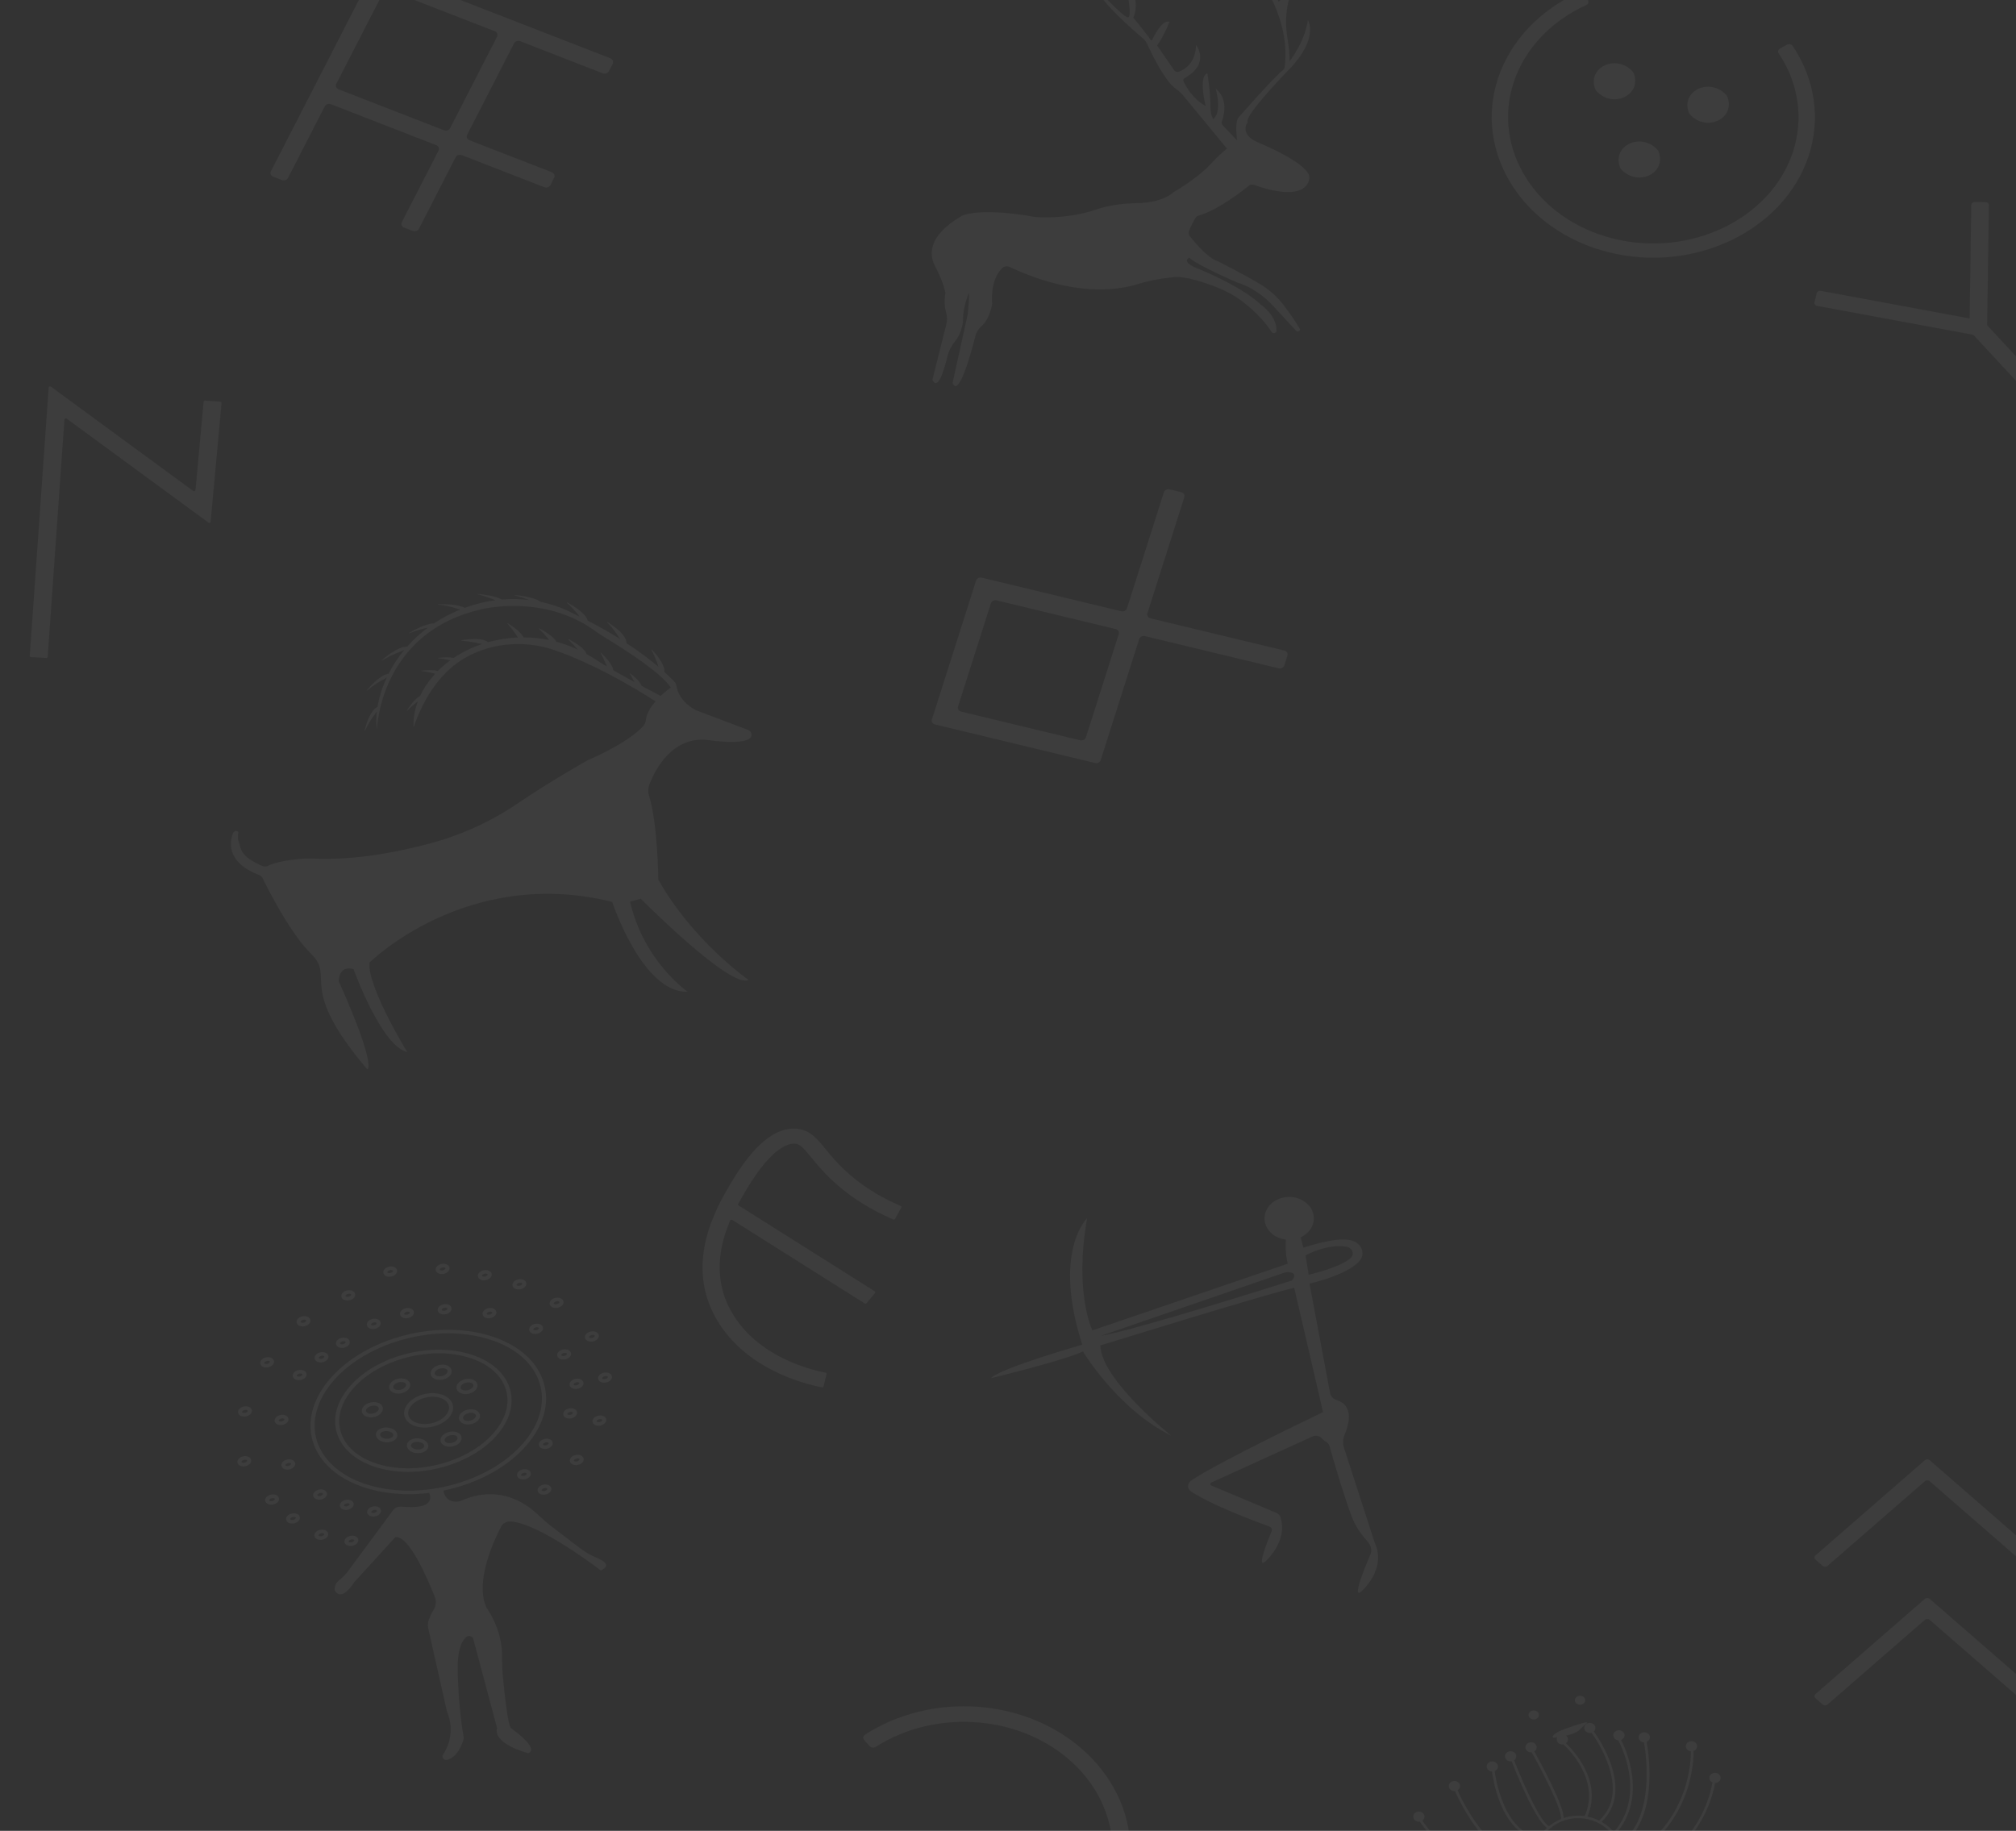 <svg width="1189" height="1080" viewBox="0 0 1189 1080" fill="none" xmlns="http://www.w3.org/2000/svg">
<rect x="0" y="0" width="1189" height="1080" fill="#333333" stroke="none"/>
<g opacity="0.05">
<path d="M293.167 21.605L265.463 75.593C264.822 76.806 263.177 77.364 261.784 76.806L199.741 52.698C198.348 52.14 197.707 50.733 198.348 49.496L226.052 -4.491C226.665 -5.704 228.31 -6.262 229.703 -5.704L291.746 18.404C293.139 18.937 293.78 20.368 293.139 21.605M360.031 34.387L226.359 -17.564C223.739 -18.582 220.645 -17.564 219.475 -15.26L159.746 101.059C159.133 102.272 159.746 103.703 161.139 104.236L166.212 106.201C167.606 106.734 169.25 106.201 169.863 104.988L191.575 62.715C192.188 61.502 193.833 60.944 195.226 61.502L257.268 85.634C258.662 86.168 259.275 87.598 258.662 88.811L236.95 131.06C236.337 132.273 236.95 133.704 238.344 134.262L243.388 136.226C244.782 136.76 246.426 136.226 247.067 135.014L268.752 92.74C269.365 91.528 271.009 90.994 272.403 91.528L320.955 110.421C322.349 110.954 323.993 110.421 324.606 109.208L326.864 104.794C327.477 103.581 326.864 102.15 325.47 101.593L276.89 82.724C275.496 82.19 274.883 80.759 275.496 79.546L303.201 25.558C303.842 24.346 305.458 23.788 306.88 24.346L355.432 43.239C356.826 43.773 358.47 43.239 359.111 42.026L361.369 37.612C361.982 36.4 361.369 34.969 359.975 34.435" fill="white"/>
<path d="M637.243 1149.75L633.48 1146.59C632.477 1145.75 632.421 1144.34 633.369 1143.44C663.581 1114.68 663.916 1070.05 633.731 1040.9C603.546 1011.75 552.541 1007.36 516.503 1030.49C515.36 1031.22 513.772 1031.03 512.908 1030.06L509.675 1026.47C508.755 1025.45 509.006 1023.99 510.204 1023.22C529.38 1010.87 552.931 1005.05 576.845 1006.82C601.79 1008.67 624.756 1018.59 641.507 1034.79C658.258 1050.99 667.205 1071.89 666.703 1093.65C666.229 1114.53 657.115 1134.32 641.005 1149.63C640.002 1150.57 638.302 1150.62 637.243 1149.72" fill="white"/>
<path d="M1053.92 26.359L1049.82 28.59C1048.71 29.197 1048.34 30.434 1048.99 31.404C1060.8 48.987 1063.9 70.112 1057.4 89.733C1044.33 129.217 996.755 152.088 951.38 140.713C906.005 129.338 879.722 87.938 892.794 48.454C899.288 28.833 914.812 12.365 935.604 2.955C936.747 2.421 937.193 1.208 936.636 0.19L934.517 -3.594C933.932 -4.661 932.427 -5.073 931.201 -4.54C908.067 5.913 890.759 24.273 883.512 46.125C868.963 90.072 898.201 136.129 948.704 148.79C999.207 161.45 1052.14 136.008 1066.68 92.061C1073.93 70.209 1070.5 46.659 1057.29 27.087C1056.59 26.068 1055.09 25.728 1053.92 26.359Z" fill="white"/>
<path d="M996.56 67.371C1006.34 78.358 1024.1 69.821 1018.63 56.773C1018.55 56.554 1018.41 56.36 1018.27 56.19C1008.49 45.204 990.734 53.741 996.197 66.789C996.281 67.007 996.42 67.201 996.56 67.371Z" fill="white"/>
<path d="M941.345 53.523C951.128 64.51 968.882 55.973 963.419 42.924C963.336 42.706 963.196 42.512 963.057 42.342C953.274 31.356 935.52 39.893 940.982 52.941C941.066 53.159 941.205 53.353 941.345 53.523Z" fill="white"/>
<path d="M955.978 99.677C965.761 110.664 983.515 102.126 978.052 89.078C977.969 88.86 977.829 88.666 977.69 88.496C967.907 77.509 950.153 86.046 955.616 99.095C955.699 99.313 955.838 99.507 955.978 99.677Z" fill="white"/>
<path d="M1229.68 268.553L1164.32 198.024C1164.02 197.709 1163.63 197.491 1163.15 197.394L1071.7 180.44C1070.62 180.246 1069.89 179.301 1070.14 178.33L1071.45 172.922C1071.68 171.976 1072.76 171.346 1073.88 171.564L1168.95 189.196C1169.39 189.293 1169.81 189.487 1170.12 189.827L1237.79 262.853C1238.49 263.605 1238.35 264.721 1237.49 265.351L1232.55 268.82C1231.69 269.426 1230.41 269.305 1229.68 268.553Z" fill="white"/>
<path d="M1169.92 193.488L1163.6 193.415C1162.48 193.415 1161.56 192.591 1161.59 191.621L1162.62 120.898C1162.62 119.928 1163.57 119.128 1164.68 119.152L1171.01 119.225C1172.13 119.225 1173.04 120.049 1173.02 121.019L1171.99 191.742C1171.99 192.712 1171.04 193.513 1169.92 193.488Z" fill="white"/>
<path d="M565.031 416.827L584.429 355.854C584.847 354.569 586.353 353.817 587.83 354.181L657.899 371.061C659.376 371.425 660.24 372.735 659.822 374.02L640.423 434.993C640.005 436.278 638.5 437.03 637.023 436.666L566.954 419.786C565.477 419.422 564.613 418.113 565.031 416.827ZM575.678 342.418L549.618 424.418C549.2 425.704 550.064 427.014 551.541 427.377L645.775 450.078C647.252 450.442 648.757 449.69 649.175 448.405L671.89 376.93C672.308 375.645 673.814 374.893 675.291 375.257L754.056 394.223C755.533 394.587 757.066 393.835 757.456 392.55L759.324 386.68C759.742 385.395 758.878 384.061 757.4 383.721L678.635 364.755C677.158 364.392 676.294 363.082 676.712 361.796L698.508 293.257C698.926 291.971 698.062 290.661 696.585 290.298L689.84 288.673C688.363 288.309 686.857 289.061 686.439 290.346L664.644 358.886C664.226 360.171 662.721 360.923 661.243 360.56L579.106 340.769C577.629 340.405 576.124 341.157 575.706 342.442" fill="white"/>
<path d="M1321.85 919.996L1317.56 923.731C1316.78 924.41 1315.5 924.41 1314.72 923.731L1257.3 873.769C1256.52 873.09 1255.24 873.09 1254.46 873.769L1203.4 918.201L1197.71 923.173C1196.93 923.852 1195.65 923.852 1194.87 923.173L1189.16 918.201L1138.1 873.769C1137.32 873.09 1136.03 873.09 1135.25 873.769L1077.84 923.731C1077.06 924.41 1075.78 924.41 1074.99 923.731L1070.73 919.996C1069.95 919.317 1069.95 918.201 1070.73 917.522L1135.25 861.352C1136.03 860.673 1137.32 860.673 1138.1 861.352L1194.87 910.756C1195.65 911.435 1196.93 911.435 1197.71 910.756L1254.46 861.352C1255.24 860.673 1256.52 860.673 1257.3 861.352L1321.85 917.498C1322.63 918.177 1322.63 919.293 1321.85 919.972" fill="white"/>
<path d="M1321.85 1001.78L1317.56 1005.51C1316.78 1006.19 1315.5 1006.19 1314.72 1005.51L1257.3 955.551C1256.52 954.872 1255.24 954.872 1254.46 955.551L1203.4 999.983L1197.71 1004.95C1196.93 1005.63 1195.65 1005.63 1194.87 1004.95L1189.16 999.983L1138.1 955.551C1137.32 954.872 1136.03 954.872 1135.25 955.551L1077.84 1005.51C1077.06 1006.19 1075.78 1006.19 1074.99 1005.51L1070.73 1001.78C1069.95 1001.1 1069.95 999.983 1070.73 999.304L1135.25 943.133C1136.03 942.454 1137.32 942.454 1138.1 943.133L1194.87 992.537C1195.65 993.216 1196.93 993.216 1197.71 992.537L1254.46 943.133C1255.24 942.454 1256.52 942.454 1257.3 943.133L1321.85 999.28C1322.63 999.959 1322.63 1001.07 1321.85 1001.75" fill="white"/>
<path d="M468.87 674.601C471.964 674.917 474.082 677.366 478.569 682.872C481.552 686.51 485.231 691.021 490.61 696.09C500.671 705.573 512.851 713.382 526.815 719.349C527.205 719.518 527.679 719.373 527.874 719.033L531.609 712.291C531.804 711.951 531.609 711.563 531.247 711.394C518.426 705.937 507.277 698.758 498.079 690.099C493.146 685.443 489.802 681.368 486.847 677.754C481.775 671.545 477.761 666.646 470.068 665.846C457.582 664.536 444.538 675.183 431.299 697.496C422.826 711.733 403.037 745.081 422.882 778.721C439.856 807.461 473.636 816.241 484.813 818.399C485.231 818.472 485.649 818.254 485.732 817.866L487.516 810.541C487.6 810.177 487.349 809.813 486.931 809.741C476.897 807.8 446.851 799.967 431.912 774.67C420.206 754.831 424.22 735.065 430.658 719.931C430.825 719.518 431.438 719.349 431.857 719.615L510.008 768.898C510.371 769.116 510.845 769.044 511.095 768.753L516.14 762.689C516.391 762.398 516.307 761.962 515.973 761.743L435.619 711.078C435.313 710.884 435.201 710.52 435.368 710.229C437.152 706.931 438.88 704.021 440.329 701.571C455.854 675.45 466.083 674.359 468.842 674.65" fill="white"/>
<path d="M27.274 388.121L18.299 387.636C17.853 387.636 17.519 387.272 17.547 386.884L28.695 228.583C28.723 228.001 29.531 227.71 30.033 228.074L113.954 289.604C114.456 289.968 115.236 289.701 115.292 289.119L120.086 236.95C120.114 236.562 120.504 236.271 120.978 236.295L129.925 236.926C130.371 236.95 130.705 237.29 130.677 237.702L124.239 307.77C124.183 308.352 123.403 308.643 122.901 308.255L39.342 246.991C38.84 246.603 38.032 246.918 38.004 247.5L28.138 387.466C28.138 387.854 27.72 388.17 27.274 388.145" fill="white"/>
<path d="M668.322 10.328C668.322 10.328 676.349 19.98 678.579 23.449C678.802 23.812 679.415 23.764 679.583 23.376C681.032 20.296 685.603 11.54 689.756 12.777C689.756 12.777 687.052 20.296 682.453 26.82L692.571 41.517C693.128 42.318 694.271 42.657 695.246 42.293C698.535 41.056 705.224 37.224 705.392 26.48C705.392 26.48 714.088 37.37 698.814 45.98C698.006 46.441 697.671 47.29 698.034 48.041C699.511 51.097 703.719 58.567 711.077 62.496C711.077 62.496 706.534 45.204 712.081 43.215C712.081 43.215 714.032 54.735 713.92 63.539C713.92 65.843 714.394 68.099 715.453 70.209C715.453 70.209 720.888 67.444 717.042 52.407C717.042 52.407 725.543 57.864 720.637 71.64C720.359 72.416 720.526 73.265 721.111 73.871L729.64 82.845C729.64 82.845 727.912 71.082 730.783 68.924C730.783 68.924 751.491 45.277 756.536 41.469C757.093 41.056 757.456 40.45 757.567 39.82C758.738 33.053 762.222 -1.969 718.798 -39.707C718.798 -39.707 731.173 -35.923 738.67 -22.22C739.005 -21.638 739.98 -21.784 740.036 -22.414C740.426 -27.774 740.649 -40.871 734.852 -50.087C734.852 -50.087 746.279 -48.171 744.189 -20.159C744.133 -19.504 744.273 -18.849 744.579 -18.267C745.861 -15.745 749.735 -8.153 754.167 0.99C754.167 0.99 761.051 -2.745 757.344 -26.586C757.344 -26.586 765.316 -25.543 760.215 -0.223C760.215 -0.223 759.797 1.014 759.323 3.682C758.208 9.915 758.264 16.245 759.323 22.503C759.992 26.553 760.661 31.792 760.549 36.109C760.549 36.109 769.441 25.122 771.364 11.807C771.364 11.807 778.136 22.479 760.494 40.766C760.494 40.766 733.235 68.632 735.855 72.076C735.855 72.076 730.448 79.11 741.931 84.009C741.931 84.009 772.423 96.378 772.228 104.697C772.228 104.697 772.897 120.753 739.339 109.014C738.475 108.699 737.444 108.844 736.747 109.402C732.678 112.701 718.296 123.979 707.008 127.156C706.172 127.398 705.475 127.859 705.085 128.538C704.026 130.357 701.936 134.116 701.211 136.517C700.904 137.488 701.127 138.531 701.768 139.355C704.249 142.508 712.304 152.282 718.129 154.028C718.129 154.028 732.232 161.086 742.712 167.295C748.37 170.642 753.219 174.91 756.982 179.858C760.131 184.005 764.061 189.414 766.57 193.901C767.267 195.113 765.371 196.156 764.396 195.113C761.469 191.888 757.038 187.086 750.85 180.44C747.004 176.293 742.461 172.631 737.249 169.841C734.963 168.629 732.455 167.489 729.891 166.737C729.891 166.737 706.061 156.502 701.378 152.015C701.378 152.015 696.807 153.859 704.5 157.618C704.5 157.618 731.061 167.901 743.436 179.519C743.436 179.519 753.303 186.188 752.829 195.283C752.745 196.593 750.683 196.981 749.958 195.841C747.366 191.791 741.931 184.709 732.232 177.457C727.856 174.207 722.951 171.539 717.683 169.478C710.186 166.543 698.675 162.663 691.985 163.511C691.985 163.511 691.233 163.608 690.146 163.73C683.624 164.385 677.241 165.718 671.026 167.61C657.843 171.66 632.201 174.668 595.355 157.448C593.989 156.818 592.317 157.06 591.257 158.03C588.582 160.504 584.373 166.446 585.181 179.155C585.181 179.155 583.899 187.959 579.161 192.13C577.294 193.78 575.928 195.793 575.343 198.048C572.611 208.695 565.337 235.01 561.797 225.891L570.716 185.461C570.716 185.461 572.026 174.377 571.329 172.97C571.329 172.97 567.762 181.313 568.013 188.856C568.013 188.856 567.65 195.841 563.553 200.983C561.351 203.748 559.595 206.779 558.815 210.078C556.725 218.93 553.018 230.717 549.924 224.048L558.062 191.572C558.676 189.171 558.676 186.698 557.979 184.321C557.282 181.944 556.725 178.088 557.589 172.703C556.334 167.246 554.133 162.008 551.457 156.939C548.196 150.754 546.607 139.355 567.232 127.35C567.232 127.35 576.792 121.941 610.573 128.005C610.573 128.005 628.633 129.678 646.387 123.639C654.024 121.044 662.219 119.952 670.413 119.831C677.743 119.71 686.523 118.303 692.376 113.21C692.376 113.21 705.503 105.764 713.586 97.203C715.983 94.656 718.408 92.134 721.083 89.781L723.592 87.599L697.894 56.457C696.612 54.905 695.163 53.498 693.435 52.334C690.843 50.588 685.268 44.767 676.322 25.486C675.876 24.491 675.179 23.594 674.315 22.866C668.936 18.307 648.645 0.748 646.638 -7.062C646.638 -7.062 662.191 10.085 665.284 10.23C668.378 10.352 662.999 -14.944 662.999 -14.944C662.999 -14.944 673.73 -1.605 668.406 10.352" fill="white"/>
<path d="M140.96 496.703C142.214 500.827 141.378 504.925 154.589 510.77C155.704 511.255 157.042 511.28 158.101 510.722C162.616 508.369 171.368 507.181 176.887 506.647C179.507 506.405 182.154 506.332 184.802 506.453C208.354 507.569 233.187 502.937 252.642 497.795C271.734 492.774 289.516 484.65 305.235 473.978C325.637 460.129 346.402 448.561 346.402 448.561C368.532 438.762 376.642 431.462 379.457 428.139C380.266 427.169 380.795 426.029 380.907 424.841C381.297 420.912 383.694 417.056 386.62 413.733C386.174 413.442 355.544 393.19 326.585 383.368C307.799 376.989 286.589 379.609 271.065 390.11L270.981 390.256C270.981 390.256 270.897 390.256 270.842 390.256C268.389 391.929 266.076 393.772 263.957 395.834C256.265 403.28 249.13 413.927 243.946 429.109C243.946 429.109 243.137 422.707 246.343 413.951C246.287 413.927 246.343 413.951 246.287 413.927C244.113 415.528 242.078 417.298 240.155 419.166L239.96 419.069C241.883 416.013 244.197 412.908 247.346 410.701C247.485 410.628 247.653 410.556 247.792 410.459C249.436 406.942 251.75 403.158 254.983 399.351C255.512 398.696 256.098 398.09 256.655 397.459C255.986 397.313 255.345 397.119 254.648 396.901C252.642 396.44 250.551 396.077 248.433 395.81V395.616C251.61 395.228 255.094 395.009 258.216 395.785C260.474 393.53 262.898 391.468 265.49 389.577C265.49 389.552 265.49 389.577 265.49 389.528C263.261 388.97 260.919 388.558 258.55 388.267V388.073C261.505 387.709 264.682 387.515 267.609 388.097C272.709 384.653 278.339 381.913 284.276 379.924C282.994 379.754 281.712 379.463 280.374 379.075C277.698 378.59 274.939 378.153 272.124 377.911V377.644C276.305 377.013 280.792 376.553 285.001 377.402C286.004 377.741 286.952 378.178 287.816 378.832C293.501 377.232 299.438 376.286 305.43 376.043C304.901 375.316 304.427 374.564 303.953 373.715C302.476 371.702 300.943 369.689 299.215 367.749L299.41 367.555C302.838 369.762 306.35 372.236 308.552 375.461C308.636 375.631 308.691 375.825 308.775 375.995C313.82 375.995 318.864 376.528 323.854 377.547C323.575 377.183 323.324 376.819 323.045 376.431C321.401 374.54 319.645 372.624 317.75 370.805L317.917 370.586C321.54 372.527 325.275 374.758 327.783 377.814C327.923 378.056 328.062 378.299 328.174 378.541C330.821 379.245 333.441 380.118 336.006 381.136C337.538 381.743 339.099 382.422 340.66 383.15C340.688 383.101 340.66 383.15 340.688 383.125C338.96 381.112 337.12 379.099 335.114 377.183L335.309 376.965C338.932 378.905 342.667 381.136 345.175 384.192C345.482 384.702 345.733 385.26 345.928 385.817C347.739 386.812 349.551 387.855 351.363 389.043C353.481 390.426 355.655 391.759 357.829 393.069C357.69 392.657 357.55 392.244 357.411 391.808C356.435 389.577 355.404 387.321 354.178 385.114L354.429 384.969C357.272 387.733 360.114 390.789 361.508 394.33C361.592 394.67 361.62 394.985 361.675 395.325C365.772 397.701 369.925 400.006 374.134 402.261C373.298 400.636 372.406 399.011 371.486 397.41L371.709 397.241C374.078 399.108 376.837 401.388 378.175 403.935C378.231 404.129 378.287 404.323 378.315 404.517L389.63 410.507C391.777 408.494 393.923 406.797 395.623 405.584C389.686 396.731 368.671 383.295 358.805 377.304C356.045 375.631 353.314 373.885 350.722 372.017C320.565 350.238 284.359 359.333 284.359 359.333C223.516 372.915 222.289 430.686 222.289 430.686C221.76 427.024 221.816 423.313 222.262 419.651C221.398 421.009 220.45 422.294 219.419 423.628C217.83 426.005 216.436 428.527 215.238 431.098L215.015 431.05C215.99 426.927 217.412 422.658 220.06 419.093C220.812 418.293 221.648 417.516 222.652 416.91C223.265 413.224 224.24 409.586 225.439 406.166C226.219 403.959 227.083 401.8 228.087 399.666C226.721 400.539 225.3 401.315 223.795 402.116C221.202 403.692 218.75 405.487 216.409 407.379L216.241 407.257C219.084 403.862 222.429 400.515 226.554 398.235C227.39 397.871 228.31 397.556 229.229 397.338C231.71 392.438 234.776 387.782 238.343 383.465C236.755 384.192 235.11 384.823 233.382 385.478C230.567 386.715 227.808 388.146 225.16 389.722L225.021 389.577C228.421 386.593 232.295 383.707 236.783 381.985C237.87 381.67 238.985 381.452 240.127 381.403C243.723 377.377 247.764 373.642 252.224 370.32C251.61 370.441 250.997 370.562 250.384 370.683C247.346 371.435 244.336 372.405 241.409 373.521L241.298 373.351C245.284 370.974 249.715 368.767 254.481 367.821C254.955 367.773 255.457 367.724 255.93 367.724C259.303 365.493 262.843 363.48 266.605 361.685C268.222 360.909 269.838 360.23 271.427 359.575C270.145 359.212 268.863 358.823 267.553 358.411C264.543 357.611 261.393 357.004 258.216 356.592V356.398C263.066 356.277 268.138 356.495 272.737 357.926C273.211 358.12 273.657 358.338 274.103 358.557C280.374 356.253 286.366 354.822 292.024 354.07C291.522 353.851 291.021 353.633 290.519 353.391C287.648 352.251 284.638 351.305 281.544 350.505V350.311C286.394 350.723 291.411 351.547 295.759 353.488C295.843 353.536 295.926 353.585 295.982 353.633C301.751 353.148 307.131 353.342 311.924 353.9C309.193 352.857 306.35 351.935 303.424 351.184V350.99C307.855 351.378 312.426 352.081 316.468 353.682C317.387 354.046 318.251 354.506 319.032 355.064C327.505 356.859 333.441 359.551 335.783 360.715C336.87 361.273 337.984 361.831 339.099 362.364C339.991 362.801 340.855 363.213 341.719 363.65C341.301 363.116 340.911 362.583 340.521 362.001C338.625 359.818 336.619 357.659 334.389 355.622L334.584 355.404C338.291 357.441 342.026 359.818 344.757 362.85C345.621 363.795 346.262 364.911 346.625 366.075C353.788 369.762 360.114 373.424 365.717 376.941C364.964 375.946 364.295 374.903 363.626 373.788C361.926 371.508 360.087 369.204 358.024 367.045L358.219 366.851C361.592 369.01 364.936 371.459 367.389 374.443C368.281 375.534 369.005 376.747 369.312 378.081C369.396 378.493 369.479 378.929 369.479 379.366C377.423 384.58 383.638 389.358 388.265 393.263C388.014 392.511 387.791 391.735 387.568 390.935C386.592 388.34 385.478 385.72 384.112 383.198L384.363 383.053C387.429 386.351 390.355 390.037 391.721 394.16C391.86 394.888 391.916 395.64 391.86 396.392C394.536 398.793 396.431 400.685 397.546 401.873C398.354 402.698 398.856 403.716 399.023 404.783C400.473 414.145 410.339 418.899 410.339 418.899L441.109 430.516C442.141 430.904 442.921 431.705 443.144 432.651C445.067 440.727 417.976 436.604 417.976 436.604C396.543 433.839 386.342 454.115 383.025 462.7C382.189 464.859 382.105 467.187 382.802 469.394C387.986 485.984 388.265 518.822 388.265 518.871C408.639 555.13 441.472 578.049 441.472 578.049C430.964 583.627 378.12 530.367 377.924 530.173L371.598 531.871C379.792 567.305 405.573 585.01 405.601 585.01C378.984 586.125 361.062 532.065 361.034 532.016C275.162 510.746 217.886 567.887 217.886 567.887C216.743 582.366 240.155 620.541 240.155 620.589C224.854 617.121 208.521 571.743 208.521 571.719C199.574 569.148 199.797 578.801 199.797 578.801C222.568 629.83 216.687 630.751 216.576 630.776C174.573 581.347 197.958 576.836 183.687 562.891C171.089 550.594 157.767 523.964 154.84 517.925C154.45 517.125 153.725 516.518 152.806 516.155C132.181 508.297 135.888 495.176 137.532 491.271C137.922 490.373 139.148 489.888 140.096 490.373C140.57 490.616 140.626 490.98 140.542 491.416C140.319 492.532 140.235 493.672 140.403 494.812L140.458 495.2C140.542 495.661 140.654 496.121 140.793 496.582" fill="white"/>
<path d="M796.444 742.244C789.783 747.92 771.833 751.946 771.833 751.946L769.994 740.522C781.338 734.799 789.42 734.653 794.047 735.429C797.698 736.06 799.12 739.965 796.444 742.244ZM761.995 755.317C761.995 755.317 669.991 784.591 649.394 787.962L756.894 750.951C758.204 750.491 759.626 750.321 761.019 750.563C762.915 750.879 764.643 751.97 761.995 755.317ZM714.446 876.293C713.61 875.953 713.582 874.934 714.39 874.57L774.063 847.383C775.903 846.558 778.16 846.922 779.442 848.328C780.111 849.056 780.892 849.784 781.728 850.22C782.898 850.851 783.762 851.821 784.097 852.985C786.076 860.018 792.152 881.192 797.252 894.676C799.203 899.867 802.353 904.62 806.199 908.913C808.067 910.999 809.711 914.031 808.066 917.353C808.066 917.353 796.221 944.493 802.882 938.817C802.882 938.817 818.128 925.696 810.77 909.98L792.709 854.149C791.873 851.578 791.957 848.838 793.044 846.315C795.524 840.47 798.785 829.144 788.417 825.918C786.327 825.264 784.822 823.614 784.459 821.698L772.335 757.209C772.335 757.209 794.493 752.261 801.74 743.918C805.474 739.601 803.217 733.489 797.308 731.791C792.068 730.288 784.013 731.209 768.712 735.939L767.123 729.9C772.586 727.377 775.903 721.944 774.593 716.196C773.283 710.424 767.402 706.156 760.657 706.059C751.822 705.913 745.049 712.461 745.857 719.907C746.498 725.873 751.822 730.457 758.371 731.233C758.26 733.028 757.926 740.062 759.514 745.422L644.265 784.761C644.265 784.761 633.395 762.69 641.171 718.573C641.171 718.573 620.546 738.024 638.301 793.201C638.301 793.201 589.609 807.122 584.369 812.991C584.369 812.991 625.647 803.096 638.747 797.251C638.747 797.251 658.898 831.084 690.811 846.897C690.811 846.897 649.589 814.107 648.948 793.686C648.948 793.686 749.508 762.545 763.305 759.683L780.306 833.025C780.306 833.025 718.348 862.517 702.461 873.406C700.036 875.08 700.092 878.281 702.573 879.906C707.896 883.423 720.383 890.141 748.616 900.473C749.815 900.91 750.4 902.098 749.982 903.165C747.028 910.296 741.147 925.502 746.275 921.113C746.275 921.113 759.793 909.495 755.222 894.992C754.86 893.828 753.912 892.882 752.658 892.372L714.418 876.293H714.446Z" fill="white"/>
<path d="M943.245 1120.89L937.977 1122.95C936.305 1123.39 934.577 1123.65 932.793 1123.75C925.937 1124.11 919.331 1121.81 914.175 1117.25C908.991 1112.67 905.869 1106.38 905.423 1099.52C904.503 1085.67 914.844 1073.76 928.585 1072.6C928.863 1072.6 929.142 1072.55 929.421 1072.55C936.277 1072.19 942.883 1074.49 948.039 1079.05C953.223 1083.63 956.317 1089.94 956.791 1096.78C957.46 1107.14 951.857 1116.38 943.245 1120.89ZM967.215 1134.83C967.549 1135.08 974.322 1139.54 981.095 1138.98C982.516 1138.86 983.938 1138.52 985.275 1137.86C991.742 1134.81 994.752 1125.79 994.25 1111.11C994.306 1111.11 994.334 1111.11 994.361 1111.11C996.424 1110.94 997.873 1109.1 997.204 1107.21C996.814 1106.09 995.727 1105.27 994.445 1105.15C992.271 1104.93 990.543 1106.55 990.738 1108.4C990.85 1109.46 991.602 1110.36 992.606 1110.8C993.163 1125.06 990.432 1133.72 984.523 1136.53C979.004 1139.15 972.064 1135.85 969.333 1134.32C968.72 1133.98 968.218 1133.5 967.856 1132.94C961.863 1123.05 951.802 1119.92 948.568 1119.17C951.662 1116.64 954.171 1113.47 955.899 1109.85L955.731 1110.22C1003.03 1095.98 1010.67 1057.27 1011.5 1051.77C1011.59 1051.77 1011.67 1051.77 1011.75 1051.77C1013.59 1051.6 1014.93 1050.14 1014.76 1048.49C1014.57 1046.72 1012.7 1045.46 1010.72 1045.85C1009.33 1046.11 1008.24 1047.23 1008.13 1048.52C1008.02 1049.8 1008.8 1050.89 1009.91 1051.43C1009.27 1055.99 1002.56 1094.06 956.512 1108.45C957.794 1105.27 958.491 1101.8 958.463 1098.16C998.598 1077.33 998.932 1037.36 998.849 1032.85C1000.24 1032.34 1001.16 1031 1000.88 1029.55C1000.6 1028.07 999.016 1026.98 997.344 1027.1C995.476 1027.22 994.111 1028.7 994.278 1030.37C994.417 1031.8 995.699 1032.92 997.232 1033.07C997.316 1038.21 996.508 1076.19 958.435 1096.46C958.24 1093.65 957.599 1090.93 956.568 1088.36C966.295 1081.6 971.869 1068.84 972.733 1051.45C973.291 1040.05 971.646 1030.03 971.2 1027.54C972.426 1027 973.207 1025.84 973.068 1024.55C972.9 1022.95 971.284 1021.74 969.5 1021.86C967.633 1021.98 966.267 1023.46 966.434 1025.14C966.601 1026.64 967.967 1027.75 969.584 1027.83C970.559 1033.21 976.635 1071.94 955.927 1086.93C955.09 1085.14 954.059 1083.44 952.861 1081.86C972.231 1059.96 958.407 1030.86 956.094 1026.37C957.487 1025.86 958.379 1024.53 958.101 1023.1C957.822 1021.62 956.233 1020.53 954.561 1020.65C952.693 1020.77 951.328 1022.25 951.495 1023.92C951.634 1025.35 952.889 1026.44 954.394 1026.61C955.007 1027.73 958.965 1035.3 960.693 1045.24C962.365 1054.92 962.114 1068.84 951.829 1080.7C951.021 1079.75 950.157 1078.86 949.21 1078.01C947.76 1076.72 946.199 1075.63 944.583 1074.68C964.288 1056.03 942.548 1024.84 940.04 1021.38C940.792 1020.65 941.183 1019.63 940.848 1018.54C940.486 1017.33 939.287 1016.43 937.894 1016.33C935.803 1016.19 934.159 1017.76 934.326 1019.56C934.41 1020.5 935.079 1021.33 935.998 1021.84C937.057 1022.42 937.922 1022.39 938.674 1022.18C941.015 1025.38 962.532 1056.08 943.161 1073.93C940.959 1072.84 938.646 1072.07 936.249 1071.58C945.363 1050.36 927.442 1031.95 923.596 1028.34C924.571 1027.58 925.045 1026.35 924.599 1025.11C924.209 1024.02 923.122 1023.22 921.84 1023.1C919.666 1022.88 917.938 1024.5 918.133 1026.35C918.3 1028 919.916 1029.21 921.756 1029.04C921.867 1029.04 921.951 1029.02 922.035 1028.99C924.543 1031.25 944.025 1049.87 934.633 1071.26C932.905 1071.02 931.149 1070.95 929.393 1071.05C926.856 1071.19 924.46 1071.7 922.174 1072.45C922.592 1065.15 907.514 1037.8 904.922 1033.14C905.981 1032.46 906.566 1031.25 906.204 1029.96C905.841 1028.68 904.531 1027.75 903.082 1027.73C901.047 1027.68 899.487 1029.23 899.682 1031C899.849 1032.65 901.465 1033.87 903.305 1033.7C903.333 1033.7 903.361 1033.7 903.389 1033.7C908.768 1043.3 922.035 1068.62 920.53 1073.11L920.753 1072.99C918.133 1074.03 915.736 1075.46 913.617 1077.21C908.768 1075.22 898.734 1053.1 893.02 1038.35C894.024 1037.65 894.525 1036.44 894.163 1035.2C893.773 1033.94 892.491 1033.04 891.042 1033.02C889.007 1032.97 887.446 1034.52 887.641 1036.29C887.808 1037.94 889.425 1039.15 891.264 1038.98C891.348 1038.98 891.432 1038.96 891.515 1038.94C893.16 1043.16 905.2 1073.69 912.391 1078.23C910.579 1079.87 909.047 1081.79 907.764 1083.88C886.861 1080.72 882.067 1048.78 881.537 1044.73C882.792 1044.22 883.6 1043.06 883.46 1041.75C883.293 1040.15 881.677 1038.91 879.893 1039.03C878.026 1039.15 876.66 1040.63 876.827 1042.31C876.994 1043.79 878.304 1044.9 879.921 1045C880.199 1047.13 881.426 1055.28 884.798 1063.63C889.871 1076.16 897.536 1083.61 907.012 1085.23C904.726 1089.5 903.528 1094.4 903.862 1099.59C903.862 1099.69 903.89 1099.79 903.89 1099.88C877.803 1096.32 861.303 1059.89 859.658 1056.06C860.745 1055.38 861.386 1054.17 861.024 1052.86C860.661 1051.57 859.351 1050.63 857.874 1050.58C855.84 1050.53 854.307 1052.08 854.474 1053.85C854.641 1055.5 856.258 1056.71 858.097 1056.54C858.906 1058.39 863.114 1067.85 870.194 1077.52C880.506 1091.66 892.212 1099.91 904.058 1101.36C904.531 1104.93 905.702 1108.32 907.486 1111.38C874.458 1122.58 842.796 1079.56 838.866 1073.98C839.869 1073.28 840.427 1072.07 840.036 1070.83C839.674 1069.57 838.364 1068.65 836.915 1068.62C834.88 1068.57 833.319 1070.12 833.515 1071.9C833.682 1073.54 835.298 1074.76 837.138 1074.59C837.221 1074.59 837.277 1074.56 837.333 1074.56C840.371 1078.9 868.103 1117.25 899.403 1114.58C902.33 1114.34 905.284 1113.71 908.266 1112.67C909.604 1114.7 911.193 1116.57 913.088 1118.24C913.534 1118.63 914.008 1119 914.481 1119.36C876.381 1131.27 834.825 1105.12 831.508 1102.94C831.898 1102.24 832.01 1101.41 831.647 1100.56C831.229 1099.52 830.17 1098.77 828.944 1098.65C826.519 1098.4 824.679 1100.39 825.348 1102.48C825.683 1103.47 826.602 1104.27 827.717 1104.52C828.776 1104.76 829.696 1104.52 830.421 1104.06C832.79 1105.61 865.65 1126.56 900.128 1123.63C905.34 1123.19 910.775 1122.1 915.959 1120.4L915.652 1120.23C920.502 1123.6 926.271 1125.33 932.208 1125.18L929.978 1124.72C929.978 1124.72 933.574 1139.25 938.367 1148.27C938.674 1148.83 938.423 1149.51 937.81 1149.8C934.911 1151.2 927.163 1155.18 925.77 1158.38C925.128 1159.86 926.912 1161.24 928.501 1160.57C931.149 1159.4 936.5 1156.98 939.12 1155.28C939.873 1154.79 940.932 1155.11 941.21 1155.88L962.086 1211.93C962.086 1211.93 971.953 1233.54 974.294 1243.12C974.768 1245.06 976.524 1246.52 978.726 1246.79C982.962 1247.32 989.122 1247.51 989.512 1244.38C989.512 1244.38 990.627 1243.24 980.147 1243.03C978.726 1243 977.499 1242.15 977.137 1240.92L967.159 1209.19C966.741 1207.86 966.824 1206.4 967.465 1205.14C968.162 1203.76 969.361 1202.21 971.535 1201.46C973.709 1200.7 976.273 1201.72 977.193 1203.66C979.98 1209.51 987.254 1224.13 994.055 1232.14C995.142 1233.4 996.731 1234.25 998.486 1234.47C1001.72 1234.88 1006.71 1235.14 1007.04 1232.91C1007.04 1232.91 1009.05 1231.12 1002.53 1231.09C1000.66 1231.09 998.96 1230.2 998.013 1228.74C992.968 1220.83 976.691 1194.25 959.717 1155.64C959.522 1155.21 959.912 1154.74 960.442 1154.84C964.511 1155.42 978.307 1157.22 983.324 1155.4C984.634 1154.91 984.829 1153.29 983.631 1152.56C981.987 1151.54 978.53 1150.35 971.423 1150.48C968.636 1150.52 965.849 1150.21 963.201 1149.38C960.163 1148.44 956.902 1146.79 956.01 1143.98C956.01 1143.98 950.38 1131.9 946.45 1125.74C945.67 1124.5 945.001 1123.22 944.499 1121.86C945.503 1121.32 946.45 1120.72 947.342 1120.06L947.091 1120.23C947.091 1120.23 960.497 1122.68 967.019 1134.49L967.27 1134.76L967.215 1134.83Z" fill="white"/>
<path d="M904.281 1008.98C902.609 1009.13 901.355 1010.41 901.522 1011.89C901.689 1013.35 903.167 1014.44 904.867 1014.29C906.539 1014.15 907.793 1012.86 907.626 1011.38C907.459 1009.93 905.982 1008.84 904.281 1008.98Z" fill="white"/>
<path d="M931.595 1000.3C929.923 1000.44 928.669 1001.73 928.836 1003.21C929.003 1004.66 930.48 1005.76 932.181 1005.61C933.853 1005.47 935.107 1004.18 934.94 1002.7C934.773 1001.25 933.295 1000.15 931.595 1000.3Z" fill="white"/>
<path d="M925.434 1019C925.434 1019 917.407 1021.4 915.762 1024.21C915.512 1024.62 915.902 1025.13 916.431 1025.06C919.386 1024.75 928.221 1023.56 931.343 1020.62C932.569 1019.46 933.74 1018.25 935.133 1017.23C937.001 1015.85 937.335 1014.78 925.434 1019Z" fill="white"/>
<path d="M187.562 851.796C178.615 828.44 200.494 800.961 236.365 790.556C242.999 788.64 249.716 787.403 256.349 786.845C267.163 785.948 277.727 786.894 287.259 789.683C302.532 794.146 313.319 802.804 317.611 814.058C321.931 825.311 319.255 837.874 310.141 849.419C300.916 861.036 286.255 870.228 268.836 875.297C232.965 885.702 196.537 875.152 187.59 851.796M352.395 919.123C348.827 917.619 345.455 915.8 342.5 913.545L326 900.982C322.795 898.532 319.841 895.888 316.914 893.172C297.989 875.564 278.841 882.234 273.239 884.804C271.706 885.508 269.978 885.944 268.25 885.775C263.094 885.314 261.812 881.264 261.505 879.299C264.209 878.741 266.912 878.086 269.588 877.31C287.51 872.096 302.644 862.637 312.148 850.632C321.736 838.529 324.495 825.311 319.924 813.403C315.353 801.494 304.037 792.351 288.011 787.67C272.124 783.038 253.506 783.353 235.557 788.543C198.432 799.312 175.828 827.979 185.221 852.451C192.886 872.411 219.475 883.519 249.186 881.07C250.496 880.973 251.834 880.827 253.172 880.657C256.572 889.704 243.389 889.388 236.978 888.758C234.916 888.54 232.937 889.364 231.794 890.892L204.926 927.248C203.477 929.212 201.581 930.862 199.658 932.462C196.983 934.718 197.373 938.016 197.373 938.016C201.526 945.608 208.856 933.408 208.856 933.408L233.076 906.851C240.908 905.153 251.945 930.692 256.377 941.848C257.436 944.492 257.157 947.427 255.597 949.852C254.482 951.598 253.562 953.684 252.949 955.309C252.308 957.007 252.168 958.801 252.559 960.548L263.624 1009.73C268.445 1021.25 264.237 1030.59 261.255 1035.13C260.223 1036.73 261.923 1038.67 263.93 1038.09C269.978 1036.34 272.626 1028.65 273.351 1026.15C273.49 1025.64 273.518 1025.16 273.434 1024.65C272.849 1021.28 270.396 1006.19 269.95 986.014C269.672 972.602 272.626 967.484 275.135 965.568C276.5 964.525 278.702 965.229 279.12 966.781L293.14 1019.31C290.631 1028.99 311.646 1034.23 311.646 1034.23C318.419 1031.15 301.362 1019.41 301.362 1019.41C299.606 1018.03 297.515 998.771 296.512 988.124C296.15 984.316 296.122 980.508 296.122 976.676C296.122 960.523 286.98 948.445 286.98 948.445C279.789 933.141 291.467 908.379 295.62 900.424C296.624 898.508 298.909 897.344 301.334 897.513C318.614 898.823 354.318 926.399 354.318 926.399C360.505 923.586 356.352 920.821 352.395 919.123Z" fill="white"/>
<path d="M261.506 863.099C248.574 866.858 235.196 867.125 223.824 863.875C212.592 860.673 204.648 854.392 201.527 846.194C198.377 837.996 200.384 828.853 207.185 820.388C214.041 811.851 224.939 805.085 237.871 801.325C242.86 799.87 247.905 798.949 252.894 798.536C260.837 797.881 268.586 798.536 275.554 800.549C286.786 803.751 294.729 810.032 297.851 818.23C301 826.428 298.994 835.571 292.193 844.011C285.337 852.548 274.439 859.315 261.506 863.074M294.2 845.248C301.446 836.25 303.565 826.403 300.164 817.575C296.764 808.723 288.291 801.98 276.306 798.536C264.433 795.141 250.497 795.432 237.091 799.312C223.685 803.193 212.341 810.251 205.178 819.176C197.931 828.174 195.813 838.021 199.213 846.849C202.614 855.701 211.087 862.444 223.071 865.888C230.374 867.973 238.457 868.677 246.734 867.998C251.891 867.585 257.13 866.615 262.287 865.112C275.693 861.207 287.037 854.173 294.2 845.248Z" fill="white"/>
<path d="M255.569 839.281C249.131 841.149 242.609 839.402 241.076 835.376C240.352 833.485 240.825 831.35 242.442 829.361C244.114 827.276 246.79 825.602 249.995 824.681C251.249 824.317 252.504 824.098 253.702 823.977C258.775 823.565 263.234 825.335 264.488 828.585C265.213 830.477 264.739 832.611 263.123 834.624C261.45 836.71 258.775 838.384 255.569 839.305M265.129 835.813C267.192 833.266 267.777 830.453 266.802 827.906C264.823 822.765 256.935 820.412 249.215 822.643C245.536 823.71 242.414 825.651 240.435 828.125C238.373 830.671 237.787 833.484 238.763 836.031C240.379 840.227 245.954 842.58 252.141 842.07C253.535 841.949 254.928 841.706 256.35 841.294C260.029 840.227 263.15 838.287 265.129 835.813Z" fill="white"/>
<path d="M232.019 818.641C231.573 817.477 232.91 816.022 234.889 815.44C235.307 815.319 235.726 815.246 236.116 815.222C237.677 815.1 239.07 815.586 239.405 816.507C239.851 817.671 238.541 819.127 236.534 819.709C234.527 820.291 232.437 819.806 232.019 818.641ZM241.746 815.828C240.882 813.548 237.454 812.457 234.137 813.427C230.82 814.397 228.841 817.041 229.705 819.321C230.43 821.212 232.883 822.279 235.586 822.061C236.171 822.013 236.757 821.916 237.342 821.746C240.659 820.776 242.638 818.132 241.774 815.852" fill="white"/>
<path d="M215.907 832.636C215.629 831.932 216.047 831.277 216.326 830.938C216.855 830.283 217.747 829.725 218.806 829.41C219.224 829.289 219.642 829.216 220.032 829.192C221.593 829.07 222.987 829.555 223.321 830.477C223.767 831.641 222.457 833.096 220.451 833.678C218.444 834.261 216.353 833.775 215.935 832.611M225.635 829.822C224.771 827.518 221.342 826.451 218.026 827.421C216.465 827.882 215.155 828.707 214.319 829.749C213.399 830.865 213.148 832.175 213.594 833.339C214.319 835.231 216.771 836.298 219.447 836.08C220.032 836.031 220.618 835.934 221.203 835.764C224.52 834.794 226.499 832.151 225.635 829.871" fill="white"/>
<path d="M231.934 846.679C231.822 847.891 229.955 848.813 227.837 848.667C226.75 848.595 225.718 848.255 225.022 847.721C224.659 847.455 224.074 846.897 224.158 846.169C224.241 845.151 225.607 844.326 227.307 844.18C227.614 844.156 227.948 844.156 228.255 844.18C230.373 844.326 232.045 845.466 231.962 846.679M228.422 842.046C224.938 841.804 221.928 843.574 221.705 845.999C221.593 847.212 222.234 848.425 223.405 849.322C224.52 850.171 226.025 850.68 227.642 850.802C228.115 850.826 228.561 850.826 229.007 850.802C231.878 850.559 234.191 848.958 234.359 846.873C234.582 844.471 231.906 842.313 228.422 842.07" fill="white"/>
<path d="M250.191 853.081C250.135 853.809 249.438 854.27 249.048 854.488C248.267 854.925 247.18 855.119 246.093 855.046C245.006 854.973 243.975 854.634 243.278 854.1C242.916 853.833 242.331 853.275 242.414 852.548C242.498 851.529 243.864 850.705 245.564 850.559C245.87 850.535 246.205 850.535 246.512 850.559C248.63 850.705 250.302 851.845 250.218 853.057M246.679 848.449C243.195 848.206 240.185 849.977 239.962 852.402C239.85 853.615 240.491 854.828 241.662 855.725C242.777 856.574 244.282 857.083 245.898 857.204C246.372 857.229 246.818 857.229 247.292 857.204C248.407 857.107 249.466 856.816 250.358 856.331C251.696 855.604 252.532 854.488 252.615 853.275C252.838 850.874 250.163 848.716 246.679 848.473" fill="white"/>
<path d="M259.361 807.34C259.779 807.219 260.197 807.146 260.587 807.122C262.148 807 263.542 807.485 263.876 808.407C264.155 809.11 263.737 809.765 263.458 810.105C262.928 810.76 262.036 811.317 260.977 811.633C258.971 812.215 256.908 811.73 256.462 810.566C256.016 809.401 257.326 807.946 259.333 807.364M260.03 813.961C260.615 813.913 261.2 813.816 261.786 813.646C263.346 813.185 264.656 812.385 265.493 811.317C266.384 810.202 266.663 808.892 266.217 807.728C265.353 805.448 261.925 804.357 258.608 805.327C255.292 806.297 253.313 808.941 254.177 811.22C254.901 813.112 257.354 814.179 260.03 813.961Z" fill="white"/>
<path d="M278.702 818.448C278.173 819.103 277.281 819.661 276.222 819.976C274.215 820.558 272.152 820.073 271.706 818.909C271.26 817.745 272.57 816.29 274.577 815.708C274.995 815.586 275.413 815.514 275.803 815.489C277.364 815.368 278.758 815.853 279.092 816.775C279.343 817.478 278.953 818.133 278.674 818.472M273.825 813.695C270.508 814.665 268.529 817.308 269.393 819.588C270.118 821.48 272.57 822.547 275.246 822.329C275.831 822.28 276.417 822.183 277.002 822.013C278.563 821.553 279.873 820.752 280.709 819.685C281.601 818.569 281.879 817.26 281.434 816.096C280.57 813.816 277.141 812.724 273.825 813.695Z" fill="white"/>
<path d="M266.856 851.044C264.849 851.626 262.759 851.141 262.341 849.977C262.09 849.274 262.48 848.619 262.759 848.279C263.288 847.625 264.18 847.067 265.239 846.776C265.63 846.654 266.048 846.582 266.466 846.557C267.107 846.509 267.72 846.557 268.249 846.703C268.695 846.824 269.476 847.139 269.755 847.843C270.2 849.007 268.863 850.462 266.884 851.044M272.068 847.164C271.622 846.024 270.507 845.102 269.002 844.69C267.608 844.302 265.992 844.326 264.431 844.763C262.898 845.199 261.56 846.024 260.724 847.067C259.832 848.182 259.554 849.492 259.999 850.656C260.724 852.548 263.177 853.615 265.88 853.373C266.466 853.324 267.051 853.227 267.636 853.057C271.009 852.087 272.96 849.492 272.068 847.164Z" fill="white"/>
<path d="M280.179 836.395C279.649 837.05 278.757 837.608 277.698 837.923C276.667 838.214 275.552 838.263 274.688 837.996C274.242 837.875 273.462 837.559 273.183 836.856C272.904 836.153 273.322 835.498 273.601 835.158C274.13 834.504 275.022 833.946 276.081 833.63C276.5 833.509 276.918 833.436 277.308 833.412C277.949 833.364 278.562 833.412 279.092 833.558C279.538 833.679 280.318 833.994 280.597 834.698C280.875 835.401 280.457 836.056 280.179 836.395ZM282.91 834.043C282.464 832.903 281.349 831.981 279.844 831.569C278.451 831.181 276.834 831.205 275.301 831.642C273.74 832.078 272.43 832.903 271.594 833.97C270.674 835.086 270.424 836.395 270.87 837.559C271.315 838.699 272.43 839.621 273.935 840.033C274.799 840.276 275.747 840.373 276.723 840.276C277.308 840.227 277.921 840.106 278.506 839.936C280.039 839.5 281.377 838.675 282.213 837.608C283.105 836.492 283.384 835.183 282.938 834.018L282.91 834.043Z" fill="white"/>
<path d="M310.477 869.792C310.226 870.083 309.808 870.35 309.306 870.496C308.386 870.762 307.494 870.544 307.355 870.18C307.271 869.962 307.438 869.72 307.522 869.623C307.773 869.307 308.191 869.065 308.665 868.919C308.86 868.871 309.055 868.822 309.25 868.798C309.612 868.774 309.975 868.798 310.254 868.919C310.393 868.968 310.56 869.065 310.616 869.21C310.699 869.428 310.532 869.671 310.449 869.792M311.396 867.003C310.393 866.567 309.139 866.518 307.94 866.858C306.937 867.149 306.101 867.682 305.543 868.361C304.93 869.137 304.763 870.035 305.069 870.811C305.571 872.121 307.16 872.848 308.944 872.703C309.334 872.678 309.724 872.606 310.086 872.484C311.09 872.193 311.926 871.66 312.483 870.981C313.096 870.205 313.264 869.331 312.957 868.531C312.706 867.876 312.149 867.343 311.396 867.003Z" fill="white"/>
<path d="M320.286 852.184C320.147 851.82 320.704 851.19 321.624 850.923C321.819 850.874 322.014 850.826 322.209 850.802C322.488 850.802 322.795 850.802 323.018 850.874C323.157 850.923 323.464 851.02 323.547 851.238C323.687 851.602 323.129 852.233 322.209 852.5C321.29 852.766 320.398 852.548 320.258 852.184M325.888 850.559C325.582 849.759 324.829 849.128 323.798 848.837C322.878 848.57 321.847 848.595 320.844 848.886C318.614 849.516 317.36 851.262 317.973 852.839C318.475 854.124 320.063 854.852 321.847 854.706C322.237 854.682 322.6 854.609 322.99 854.488C325.192 853.858 326.474 852.111 325.86 850.535" fill="white"/>
<path d="M334.753 833.655C335.004 833.339 335.422 833.097 335.923 832.951C336.118 832.903 336.314 832.854 336.509 832.854C337.178 832.806 337.763 833 337.874 833.291C337.958 833.509 337.791 833.752 337.707 833.849C337.456 834.14 337.038 834.406 336.537 834.552C336.035 834.697 335.533 834.722 335.115 834.6C334.976 834.576 334.669 834.455 334.586 834.237C334.502 834.018 334.669 833.8 334.753 833.655ZM336.174 836.783C336.564 836.759 336.927 836.686 337.317 836.565C338.32 836.274 339.156 835.74 339.714 835.061C340.327 834.285 340.522 833.388 340.216 832.587C339.602 831.011 337.401 830.283 335.199 830.914C334.195 831.205 333.359 831.739 332.802 832.418C332.189 833.194 332.021 834.067 332.3 834.891C332.607 835.692 333.359 836.322 334.39 836.613C334.948 836.783 335.561 836.832 336.202 836.783" fill="white"/>
<path d="M338.542 816.192C338.793 815.901 339.211 815.634 339.713 815.489C339.908 815.44 340.103 815.392 340.298 815.367C340.577 815.367 340.883 815.367 341.106 815.44C341.246 815.464 341.552 815.586 341.636 815.804C341.692 815.949 341.636 816.119 341.552 816.24C341.357 816.604 340.856 816.919 340.298 817.089C339.796 817.235 339.295 817.259 338.877 817.138C338.737 817.114 338.431 816.992 338.347 816.774C338.263 816.556 338.431 816.289 338.514 816.192M336.062 817.429C336.368 818.229 337.121 818.86 338.152 819.151C338.709 819.321 339.323 819.369 339.964 819.321C340.354 819.296 340.716 819.224 341.106 819.102C342.305 818.763 343.28 818.059 343.782 817.186C344.172 816.531 344.228 815.804 343.977 815.149C343.671 814.349 342.918 813.718 341.887 813.427C340.995 813.16 339.936 813.184 338.932 813.476C337.929 813.767 337.093 814.3 336.535 814.979C335.922 815.755 335.755 816.628 336.034 817.429" fill="white"/>
<path d="M334.334 798.487C334.474 798.851 333.916 799.481 332.996 799.748C332.495 799.894 331.993 799.918 331.575 799.797C331.436 799.748 331.129 799.651 331.045 799.433C330.906 799.069 331.463 798.438 332.383 798.172C332.578 798.123 332.773 798.075 332.969 798.075C333.665 798.026 334.223 798.22 334.334 798.511M331.631 796.159C329.429 796.813 328.147 798.535 328.76 800.112C329.066 800.912 329.819 801.543 330.85 801.834C331.408 802.004 332.021 802.052 332.662 802.004C333.052 801.979 333.414 801.907 333.805 801.785C336.006 801.155 337.289 799.408 336.675 797.832C336.062 796.256 333.86 795.528 331.631 796.159Z" fill="white"/>
<path d="M315.882 783.062C316.077 783.013 316.272 782.965 316.467 782.965C316.83 782.941 317.192 782.965 317.471 783.086C317.61 783.135 317.777 783.232 317.805 783.377C317.945 783.741 317.387 784.372 316.467 784.638C315.548 784.905 314.684 784.687 314.516 784.323C314.377 783.959 314.934 783.329 315.854 783.062M312.231 785.002C312.733 786.312 314.321 787.039 316.105 786.87C316.495 786.845 316.858 786.773 317.248 786.651C319.45 785.997 320.732 784.275 320.119 782.698C319.868 782.043 319.31 781.51 318.53 781.17C317.526 780.734 316.272 780.685 315.074 781.025C312.872 781.679 311.59 783.401 312.203 784.978" fill="white"/>
<path d="M289.016 775.398C288.096 775.665 287.204 775.447 287.065 775.083C286.982 774.865 287.149 774.622 287.232 774.525C287.483 774.234 287.901 773.967 288.403 773.822C288.598 773.773 288.793 773.725 288.988 773.701C289.267 773.701 289.574 773.701 289.797 773.773C289.936 773.798 290.242 773.919 290.326 774.137C290.465 774.501 289.908 775.132 288.988 775.398M290.577 771.736C289.657 771.469 288.626 771.494 287.623 771.785C286.619 772.076 285.783 772.609 285.226 773.288C284.612 774.064 284.445 774.938 284.752 775.738C285.253 777.048 286.842 777.775 288.626 777.63C289.016 777.605 289.378 777.533 289.769 777.411C291.971 776.781 293.253 775.035 292.639 773.458C292.333 772.658 291.58 772.027 290.549 771.736" fill="white"/>
<path d="M261.925 771.518C262.12 771.469 262.315 771.421 262.51 771.397C262.789 771.397 263.095 771.397 263.318 771.469C263.457 771.494 263.764 771.615 263.848 771.833C263.987 772.197 263.43 772.828 262.51 773.094C261.59 773.361 260.698 773.143 260.559 772.779C260.419 772.415 260.977 771.785 261.897 771.518M262.175 775.35C262.538 775.326 262.928 775.253 263.318 775.132C265.548 774.477 266.802 772.755 266.189 771.178C265.882 770.378 265.13 769.747 264.098 769.456C263.179 769.19 262.147 769.214 261.144 769.505C258.942 770.135 257.66 771.882 258.273 773.458C258.775 774.768 260.364 775.495 262.147 775.35" fill="white"/>
<path d="M239.737 773.822C239.932 773.774 240.127 773.725 240.322 773.725C240.991 773.677 241.577 773.871 241.688 774.162C241.772 774.38 241.604 774.623 241.521 774.744C241.27 775.035 240.852 775.302 240.35 775.447C239.43 775.714 238.539 775.496 238.399 775.132C238.26 774.768 238.817 774.138 239.737 773.871M236.086 775.763C236.588 777.072 238.176 777.776 239.96 777.63C240.35 777.606 240.74 777.533 241.103 777.412C242.106 777.121 242.942 776.587 243.5 775.908C244.113 775.156 244.28 774.259 243.974 773.458C243.36 771.882 241.158 771.154 238.929 771.785C236.727 772.44 235.445 774.162 236.058 775.763" fill="white"/>
<path d="M220.171 780.128C220.366 780.079 220.561 780.031 220.756 780.031C221.425 779.982 222.01 780.176 222.122 780.467C222.261 780.831 221.704 781.462 220.784 781.728C219.864 781.995 218.972 781.777 218.861 781.413C218.722 781.049 219.279 780.419 220.199 780.152M220.394 783.96C220.784 783.935 221.146 783.863 221.537 783.741C223.766 783.087 225.021 781.365 224.407 779.788C223.794 778.212 221.592 777.484 219.363 778.115C217.133 778.769 215.879 780.491 216.492 782.068C216.994 783.378 218.582 784.105 220.366 783.96" fill="white"/>
<path d="M200.745 791.987C200.996 791.696 201.414 791.429 201.888 791.284C202.083 791.235 202.278 791.187 202.473 791.163C203.142 791.114 203.728 791.308 203.839 791.599C203.923 791.817 203.755 792.06 203.672 792.157C203.421 792.448 203.003 792.715 202.529 792.86C202.027 793.006 201.526 793.03 201.108 792.909C200.968 792.885 200.662 792.763 200.578 792.545C200.494 792.327 200.662 792.084 200.745 791.987ZM200.355 794.946C200.913 795.116 201.526 795.164 202.167 795.116C202.557 795.092 202.919 795.019 203.309 794.898C204.313 794.607 205.149 794.073 205.706 793.394C206.32 792.618 206.487 791.745 206.18 790.944C205.567 789.368 203.365 788.64 201.136 789.271C200.16 789.562 199.296 790.095 198.739 790.775C198.125 791.551 197.958 792.424 198.265 793.224C198.571 794.024 199.324 794.655 200.355 794.946Z" fill="white"/>
<path d="M188.175 800.548C188.425 800.257 188.843 799.991 189.345 799.845C189.54 799.797 189.735 799.748 189.93 799.724C190.209 799.699 190.488 799.724 190.739 799.796C190.878 799.821 191.185 799.942 191.268 800.16C191.352 800.379 191.185 800.597 191.101 800.742C190.85 801.033 190.432 801.3 189.93 801.446C189.011 801.713 188.147 801.494 188.007 801.13C187.924 800.912 188.091 800.645 188.175 800.573M189.568 803.677C189.958 803.653 190.321 803.58 190.711 803.459C191.714 803.168 192.55 802.634 193.108 801.955C193.721 801.179 193.888 800.306 193.582 799.505C193.275 798.705 192.523 798.075 191.491 797.783C190.571 797.517 189.54 797.541 188.537 797.832C187.533 798.123 186.697 798.657 186.14 799.336C185.527 800.112 185.36 801.009 185.666 801.81C186.168 803.119 187.756 803.847 189.54 803.677" fill="white"/>
<path d="M175.075 811.584C174.936 811.22 175.493 810.589 176.413 810.322C176.608 810.274 176.803 810.225 176.998 810.225C177.667 810.177 178.252 810.371 178.364 810.662C178.503 811.026 177.946 811.656 177.026 811.923C176.106 812.19 175.214 811.972 175.075 811.608M177.806 813.936C180.008 813.281 181.29 811.559 180.677 809.983C180.064 808.406 177.862 807.679 175.66 808.309C173.431 808.964 172.176 810.686 172.789 812.263C173.291 813.572 174.88 814.3 176.664 814.13C177.054 814.106 177.444 814.033 177.806 813.912" fill="white"/>
<path d="M164.624 837.535C164.874 837.244 165.292 836.977 165.766 836.832C165.961 836.783 166.156 836.735 166.352 836.71C166.658 836.71 166.937 836.71 167.16 836.783C167.299 836.807 167.606 836.929 167.689 837.147C167.773 837.365 167.606 837.608 167.522 837.705C167.271 838.02 166.853 838.263 166.379 838.408C165.46 838.675 164.568 838.457 164.428 838.093C164.345 837.875 164.512 837.632 164.596 837.535M166.017 840.639C166.407 840.615 166.77 840.542 167.16 840.421C168.163 840.13 168.999 839.597 169.557 838.917C170.17 838.141 170.337 837.268 170.031 836.468C169.724 835.668 168.971 835.037 167.94 834.746C167.02 834.479 165.989 834.503 164.986 834.794C163.982 835.085 163.146 835.619 162.589 836.298C161.976 837.074 161.808 837.947 162.115 838.748C162.617 840.057 164.205 840.785 165.989 840.615" fill="white"/>
<path d="M170.338 864.675C169.418 864.942 168.554 864.723 168.387 864.359C168.304 864.141 168.471 863.899 168.554 863.802C168.805 863.511 169.223 863.244 169.697 863.098C169.892 863.05 170.087 863.001 170.282 862.977C170.589 862.953 170.868 862.977 171.091 863.05C171.23 863.074 171.537 863.195 171.62 863.414C171.76 863.777 171.202 864.408 170.282 864.675M171.899 861.012C171.007 860.746 169.948 860.77 168.945 861.061C167.941 861.352 167.105 861.886 166.548 862.565C165.934 863.341 165.767 864.214 166.074 865.014C166.576 866.324 168.164 867.052 169.948 866.906C170.338 866.882 170.7 866.809 171.091 866.688C173.32 866.033 174.575 864.311 173.961 862.734C173.655 861.934 172.902 861.303 171.871 861.012" fill="white"/>
<path d="M187.256 881.651C187.451 881.288 187.952 880.972 188.51 880.803C188.705 880.754 188.9 880.706 189.095 880.681C189.402 880.657 189.68 880.681 189.903 880.754C190.043 880.778 190.349 880.9 190.433 881.118C190.572 881.482 190.015 882.112 189.095 882.379C188.175 882.646 187.283 882.427 187.144 882.064C187.088 881.918 187.144 881.748 187.2 881.651M184.859 882.743C185.36 884.053 186.949 884.78 188.733 884.635C189.123 884.61 189.485 884.538 189.876 884.416C192.077 883.761 193.359 882.039 192.746 880.463C192.44 879.663 191.687 879.032 190.656 878.741C189.764 878.474 188.705 878.498 187.702 878.79C186.503 879.129 185.528 879.832 185.026 880.705C184.636 881.36 184.58 882.088 184.831 882.743" fill="white"/>
<path d="M206.012 887.764C205.761 888.055 205.343 888.322 204.869 888.467C203.949 888.734 203.058 888.516 202.918 888.152C202.835 887.934 203.002 887.715 203.085 887.594C203.336 887.303 203.754 887.036 204.256 886.891C204.451 886.842 204.646 886.794 204.841 886.769C205.12 886.769 205.427 886.77 205.65 886.842C205.789 886.891 206.096 886.988 206.179 887.206C206.263 887.424 206.096 887.667 206.012 887.788M206.402 884.805C205.482 884.538 204.451 884.562 203.448 884.853C202.444 885.145 201.608 885.678 201.051 886.357C200.438 887.133 200.27 888.006 200.577 888.831C201.079 890.141 202.667 890.844 204.451 890.699C204.841 890.674 205.204 890.602 205.594 890.48C206.597 890.189 207.433 889.656 207.991 888.977C208.604 888.2 208.771 887.327 208.493 886.527C208.186 885.727 207.433 885.096 206.402 884.805Z" fill="white"/>
<path d="M220.312 890.795C220.508 890.746 220.703 890.698 220.898 890.674C221.595 890.625 222.152 890.819 222.263 891.11C222.403 891.474 221.845 892.105 220.926 892.371C220.424 892.517 219.922 892.541 219.504 892.42C219.365 892.371 219.058 892.274 218.975 892.056C218.835 891.692 219.393 891.062 220.312 890.795ZM218.752 894.433C219.309 894.603 219.922 894.651 220.563 894.603C220.953 894.579 221.316 894.506 221.706 894.384C223.936 893.754 225.19 892.008 224.577 890.431C223.964 888.855 221.762 888.127 219.532 888.758C217.33 889.412 216.048 891.134 216.661 892.711C216.968 893.511 217.72 894.118 218.752 894.409" fill="white"/>
<path d="M208.885 908.476C208.969 908.694 208.802 908.937 208.718 909.034C208.467 909.349 208.049 909.592 207.547 909.737C206.99 909.907 206.377 909.883 205.959 909.737C205.819 909.689 205.68 909.592 205.624 909.446C205.485 909.082 206.042 908.452 206.962 908.185C207.157 908.137 207.352 908.088 207.547 908.088C208.216 908.04 208.802 908.234 208.913 908.525M206.154 906.124C203.924 906.778 202.67 908.5 203.283 910.077C203.534 910.732 204.091 911.265 204.872 911.605C205.569 911.896 206.377 912.017 207.185 911.944C207.575 911.92 207.938 911.847 208.328 911.726C209.331 911.435 210.167 910.901 210.725 910.222C211.338 909.446 211.505 908.549 211.199 907.749C210.585 906.172 208.384 905.444 206.154 906.075" fill="white"/>
<path d="M189.821 906.123C188.901 906.39 188.009 906.172 187.898 905.808C187.758 905.444 188.316 904.814 189.236 904.547C189.431 904.498 189.626 904.45 189.821 904.426C190.49 904.377 191.075 904.571 191.187 904.862C191.326 905.226 190.769 905.857 189.849 906.123M188.427 902.51C186.198 903.164 184.943 904.886 185.557 906.463C186.058 907.773 187.647 908.5 189.431 908.355C189.821 908.33 190.183 908.258 190.573 908.136C192.803 907.481 194.057 905.76 193.444 904.183C192.831 902.607 190.629 901.879 188.399 902.51" fill="white"/>
<path d="M174.268 895.791C174.017 896.082 173.599 896.349 173.125 896.495C172.205 896.762 171.313 896.543 171.174 896.179C171.035 895.816 171.592 895.185 172.512 894.918C172.707 894.87 172.902 894.821 173.097 894.797C173.46 894.773 173.822 894.797 174.101 894.918C174.24 894.967 174.379 895.064 174.463 895.209C174.547 895.428 174.379 895.67 174.296 895.791M175.188 893.027C174.184 892.59 172.93 892.541 171.731 892.881C169.53 893.536 168.248 895.258 168.861 896.834C169.362 898.144 170.951 898.872 172.735 898.726C173.125 898.702 173.487 898.629 173.878 898.508C174.881 898.217 175.717 897.683 176.275 897.004C176.888 896.228 177.055 895.355 176.748 894.555C176.498 893.9 175.94 893.366 175.188 893.027Z" fill="white"/>
<path d="M160.778 885.387C160.276 885.532 159.774 885.557 159.356 885.435C159.217 885.387 158.91 885.29 158.827 885.072C158.687 884.708 159.245 884.077 160.165 883.81C160.36 883.762 160.555 883.713 160.75 883.713C161.419 883.665 162.004 883.859 162.116 884.15C162.255 884.514 161.697 885.144 160.778 885.411M164.429 883.422C163.816 881.846 161.614 881.118 159.384 881.749C157.154 882.404 155.9 884.126 156.513 885.702C156.82 886.502 157.572 887.133 158.604 887.424C159.161 887.594 159.802 887.642 160.415 887.594C160.806 887.57 161.168 887.497 161.558 887.376C163.788 886.721 165.042 884.999 164.429 883.422Z" fill="white"/>
<path d="M145.532 862.079C145.281 862.37 144.863 862.637 144.389 862.783C143.469 863.049 142.605 862.831 142.438 862.467C142.355 862.249 142.522 862.006 142.605 861.909C142.856 861.618 143.274 861.352 143.776 861.206C143.971 861.158 144.166 861.109 144.361 861.085C144.668 861.061 144.947 861.085 145.17 861.158C145.309 861.182 145.616 861.303 145.699 861.521C145.783 861.74 145.616 861.982 145.532 862.079ZM145.95 859.12C145.058 858.854 143.999 858.878 142.996 859.169C141.992 859.46 141.156 859.994 140.599 860.673C139.985 861.449 139.818 862.322 140.125 863.122C140.627 864.432 142.215 865.159 143.999 865.014C144.389 864.99 144.752 864.917 145.142 864.796C146.145 864.505 146.981 863.971 147.539 863.292C148.152 862.516 148.319 861.643 148.04 860.842C147.734 860.042 146.981 859.411 145.95 859.12Z" fill="white"/>
<path d="M145.923 832.684C145.672 832.999 145.254 833.242 144.752 833.387C144.25 833.533 143.749 833.557 143.331 833.436C143.191 833.388 142.885 833.29 142.801 833.072C142.717 832.854 142.885 832.611 142.968 832.49C143.219 832.175 143.637 831.932 144.139 831.787C144.334 831.738 144.529 831.69 144.724 831.69C145.393 831.641 145.95 831.835 146.062 832.126C146.146 832.345 145.978 832.587 145.895 832.684M148.403 831.447C147.79 829.871 145.588 829.143 143.386 829.774C142.383 830.065 141.547 830.598 140.989 831.277C140.376 832.054 140.209 832.927 140.515 833.727C140.822 834.527 141.575 835.158 142.606 835.449C143.163 835.619 143.776 835.667 144.417 835.619C144.808 835.595 145.17 835.522 145.56 835.401C146.564 835.11 147.4 834.576 147.957 833.897C148.57 833.121 148.765 832.223 148.459 831.447H148.403Z" fill="white"/>
<path d="M155.901 804.114C155.817 803.895 155.985 803.653 156.068 803.556C156.319 803.265 156.737 802.998 157.239 802.853C157.434 802.804 157.629 802.756 157.824 802.731C158.131 802.707 158.41 802.731 158.632 802.804C158.772 802.853 159.078 802.95 159.162 803.168C159.246 803.386 159.078 803.604 158.995 803.75C158.744 804.041 158.326 804.308 157.824 804.453C156.904 804.72 156.04 804.502 155.901 804.138M161.002 804.963C161.615 804.187 161.782 803.313 161.503 802.489C161.197 801.688 160.444 801.058 159.413 800.767C158.521 800.5 157.462 800.524 156.459 800.815C155.455 801.106 154.619 801.64 154.062 802.319C153.448 803.095 153.281 803.993 153.588 804.793C154.089 806.103 155.678 806.83 157.462 806.66C157.852 806.636 158.214 806.563 158.605 806.442C159.608 806.151 160.444 805.618 161.002 804.938" fill="white"/>
<path d="M178.7 778.6C178.895 778.551 179.09 778.503 179.285 778.479C179.564 778.479 179.87 778.479 180.093 778.551C180.233 778.576 180.539 778.697 180.623 778.915C180.762 779.279 180.205 779.91 179.285 780.176C178.365 780.443 177.473 780.225 177.334 779.861C177.195 779.497 177.752 778.867 178.672 778.6M178.951 782.432C179.341 782.408 179.703 782.335 180.093 782.214C182.323 781.559 183.577 779.837 182.964 778.26C182.657 777.46 181.905 776.829 180.874 776.538C179.954 776.272 178.923 776.296 177.919 776.587C175.69 777.217 174.435 778.964 175.049 780.54C175.55 781.85 177.139 782.577 178.923 782.408" fill="white"/>
<path d="M203.978 764C204.229 763.684 204.647 763.442 205.149 763.296C205.344 763.248 205.539 763.199 205.734 763.175C206.013 763.151 206.291 763.175 206.542 763.248C206.682 763.296 206.988 763.393 207.072 763.611C207.155 763.83 206.988 764.048 206.905 764.194C206.654 764.485 206.236 764.751 205.734 764.897C204.814 765.164 203.95 764.945 203.811 764.582C203.727 764.363 203.894 764.097 203.978 764.024M205.344 767.128C205.734 767.104 206.096 767.031 206.486 766.91C207.49 766.619 208.326 766.085 208.883 765.406C209.497 764.63 209.664 763.757 209.357 762.957C209.051 762.156 208.298 761.526 207.267 761.235C206.347 760.968 205.316 760.992 204.313 761.283C203.309 761.574 202.473 762.108 201.916 762.787C201.302 763.563 201.135 764.46 201.442 765.261C201.943 766.57 203.532 767.298 205.316 767.128" fill="white"/>
<path d="M228.644 750.005C228.895 749.714 229.313 749.447 229.815 749.302C230.01 749.253 230.205 749.205 230.4 749.205C231.069 749.156 231.627 749.35 231.766 749.641C231.85 749.86 231.682 750.102 231.599 750.199C231.348 750.49 230.93 750.757 230.428 750.903C229.927 751.048 229.425 751.072 229.007 750.951C228.867 750.903 228.561 750.806 228.477 750.587C228.394 750.369 228.561 750.127 228.644 750.005ZM228.254 752.964C228.812 753.134 229.425 753.182 230.066 753.134C230.456 753.11 230.818 753.037 231.209 752.916C232.212 752.625 233.048 752.091 233.606 751.412C234.219 750.636 234.386 749.738 234.107 748.962C233.494 747.386 231.292 746.658 229.063 747.289C228.059 747.58 227.223 748.114 226.666 748.793C226.052 749.569 225.885 750.442 226.192 751.242C226.498 752.043 227.251 752.673 228.282 752.964" fill="white"/>
<path d="M259.582 748.428C259.833 748.137 260.251 747.87 260.752 747.725C260.947 747.676 261.143 747.628 261.338 747.603C262.007 747.555 262.592 747.749 262.703 748.04C262.843 748.404 262.285 749.034 261.366 749.301C260.864 749.447 260.362 749.471 259.944 749.35C259.805 749.301 259.498 749.204 259.415 748.986C259.331 748.768 259.498 748.525 259.582 748.428ZM259.164 751.363C259.721 751.532 260.334 751.581 260.975 751.532C261.366 751.508 261.728 751.435 262.118 751.314C264.32 750.684 265.602 748.937 264.989 747.361C264.376 745.784 262.174 745.057 259.944 745.687C258.941 745.978 258.105 746.512 257.547 747.191C256.934 747.967 256.767 748.84 257.073 749.641C257.38 750.441 258.132 751.047 259.164 751.338" fill="white"/>
<path d="M285.643 751.411C285.838 751.363 286.033 751.314 286.228 751.29C286.897 751.242 287.482 751.436 287.594 751.727C287.733 752.09 287.175 752.721 286.256 752.988C285.336 753.255 284.444 753.036 284.305 752.672C284.165 752.309 284.723 751.678 285.643 751.411ZM285.866 755.243C286.228 755.219 286.618 755.146 287.008 755.025C289.238 754.37 290.492 752.648 289.879 751.072C289.266 749.495 287.064 748.768 284.834 749.398C282.632 750.029 281.35 751.775 281.963 753.352C282.465 754.661 284.054 755.389 285.838 755.243" fill="white"/>
<path d="M306.018 756.796C306.213 756.747 306.408 756.699 306.603 756.699C307.272 756.65 307.857 756.844 307.969 757.135C308.025 757.281 307.969 757.45 307.885 757.547C307.69 757.911 307.188 758.227 306.631 758.396C306.129 758.542 305.628 758.566 305.209 758.445C305.07 758.396 304.764 758.299 304.68 758.081C304.541 757.717 305.098 757.062 306.018 756.796ZM304.457 760.458C305.014 760.628 305.628 760.676 306.269 760.628C306.659 760.603 307.021 760.531 307.411 760.409C308.61 760.07 309.585 759.366 310.087 758.493C310.477 757.838 310.533 757.111 310.282 756.456C309.669 754.88 307.467 754.152 305.237 754.783C303.035 755.437 301.753 757.159 302.367 758.736C302.673 759.536 303.426 760.167 304.457 760.458Z" fill="white"/>
<path d="M321.456 879.469C320.537 879.735 319.645 879.517 319.505 879.153C319.422 878.935 319.589 878.692 319.673 878.595C319.923 878.304 320.341 878.038 320.843 877.892C321.038 877.844 321.233 877.795 321.428 877.795C321.791 877.771 322.153 877.795 322.432 877.916C322.571 877.965 322.711 878.062 322.766 878.207C322.906 878.571 322.348 879.202 321.428 879.469M323.519 876C322.515 875.564 321.261 875.515 320.063 875.855C319.059 876.146 318.223 876.679 317.666 877.359C317.053 878.135 316.885 879.032 317.164 879.808C317.666 881.118 319.254 881.845 321.038 881.7C321.428 881.676 321.791 881.603 322.181 881.481C324.411 880.827 325.665 879.105 325.052 877.528C324.801 876.873 324.243 876.34 323.463 876" fill="white"/>
<path d="M338.711 861.109C338.962 860.818 339.38 860.551 339.882 860.406C340.077 860.357 340.272 860.309 340.467 860.285C340.774 860.285 341.052 860.285 341.275 860.358C341.415 860.382 341.721 860.503 341.805 860.721C341.944 861.085 341.387 861.716 340.467 861.982C339.547 862.249 338.655 862.031 338.516 861.667C338.432 861.449 338.6 861.206 338.683 861.109M340.105 864.238C340.495 864.214 340.857 864.141 341.247 864.02C343.449 863.365 344.731 861.643 344.118 860.067C343.812 859.266 343.059 858.636 342.028 858.344C341.136 858.078 340.077 858.102 339.074 858.393C338.07 858.684 337.234 859.218 336.677 859.897C336.063 860.673 335.896 861.546 336.203 862.346C336.704 863.656 338.293 864.384 340.077 864.214" fill="white"/>
<path d="M353.788 838.82C352.868 839.087 351.976 838.869 351.865 838.505C351.725 838.141 352.283 837.511 353.203 837.244C353.398 837.195 353.593 837.147 353.788 837.123C354.485 837.074 355.042 837.268 355.154 837.559C355.293 837.923 354.736 838.554 353.816 838.82M352.422 835.207C350.22 835.862 348.938 837.584 349.551 839.16C350.053 840.47 351.642 841.197 353.426 841.027C353.816 841.003 354.206 840.93 354.568 840.809C356.77 840.154 358.052 838.432 357.439 836.856C356.826 835.279 354.624 834.552 352.394 835.182" fill="white"/>
<path d="M357.133 813.427C356.631 813.573 356.13 813.597 355.711 813.476C355.572 813.427 355.266 813.33 355.182 813.112C355.043 812.748 355.6 812.117 356.52 811.851C356.715 811.802 356.91 811.754 357.105 811.729C357.774 811.681 358.359 811.875 358.471 812.166C358.61 812.53 358.053 813.16 357.133 813.427ZM360.784 811.487C360.171 809.91 357.969 809.183 355.767 809.813C353.537 810.468 352.283 812.19 352.896 813.767C353.203 814.567 353.956 815.198 354.987 815.464C355.544 815.634 356.157 815.683 356.798 815.634C357.189 815.61 357.551 815.537 357.941 815.416C360.143 814.785 361.425 813.039 360.812 811.463" fill="white"/>
<path d="M348.801 787.574C348.996 787.525 349.191 787.477 349.386 787.477C350.083 787.428 350.64 787.622 350.752 787.913C350.891 788.277 350.334 788.908 349.414 789.174C348.494 789.441 347.602 789.223 347.463 788.859C347.324 788.495 347.881 787.865 348.801 787.598M349.024 791.381C349.414 791.357 349.804 791.284 350.166 791.163C352.368 790.508 353.65 788.786 353.037 787.21C352.424 785.633 350.222 784.906 347.992 785.536C345.791 786.191 344.509 787.913 345.122 789.49C345.623 790.799 347.212 791.527 348.996 791.381" fill="white"/>
<path d="M327.952 767.71C328.147 767.662 328.343 767.613 328.538 767.589C329.234 767.54 329.792 767.734 329.903 768.025C329.959 768.171 329.903 768.341 329.82 768.438C329.625 768.802 329.123 769.117 328.565 769.287C328.064 769.432 327.562 769.456 327.144 769.335C327.005 769.287 326.698 769.19 326.614 768.971C326.475 768.608 327.033 767.953 327.952 767.71ZM326.392 771.372C326.949 771.542 327.562 771.591 328.203 771.542C328.593 771.518 328.956 771.445 329.346 771.324C330.544 770.984 331.52 770.281 332.022 769.408C332.412 768.753 332.468 768.025 332.217 767.371C331.603 765.794 329.402 765.067 327.172 765.697C324.97 766.352 323.688 768.074 324.301 769.65C324.608 770.451 325.36 771.081 326.392 771.372Z" fill="white"/>
</g>
</svg>
